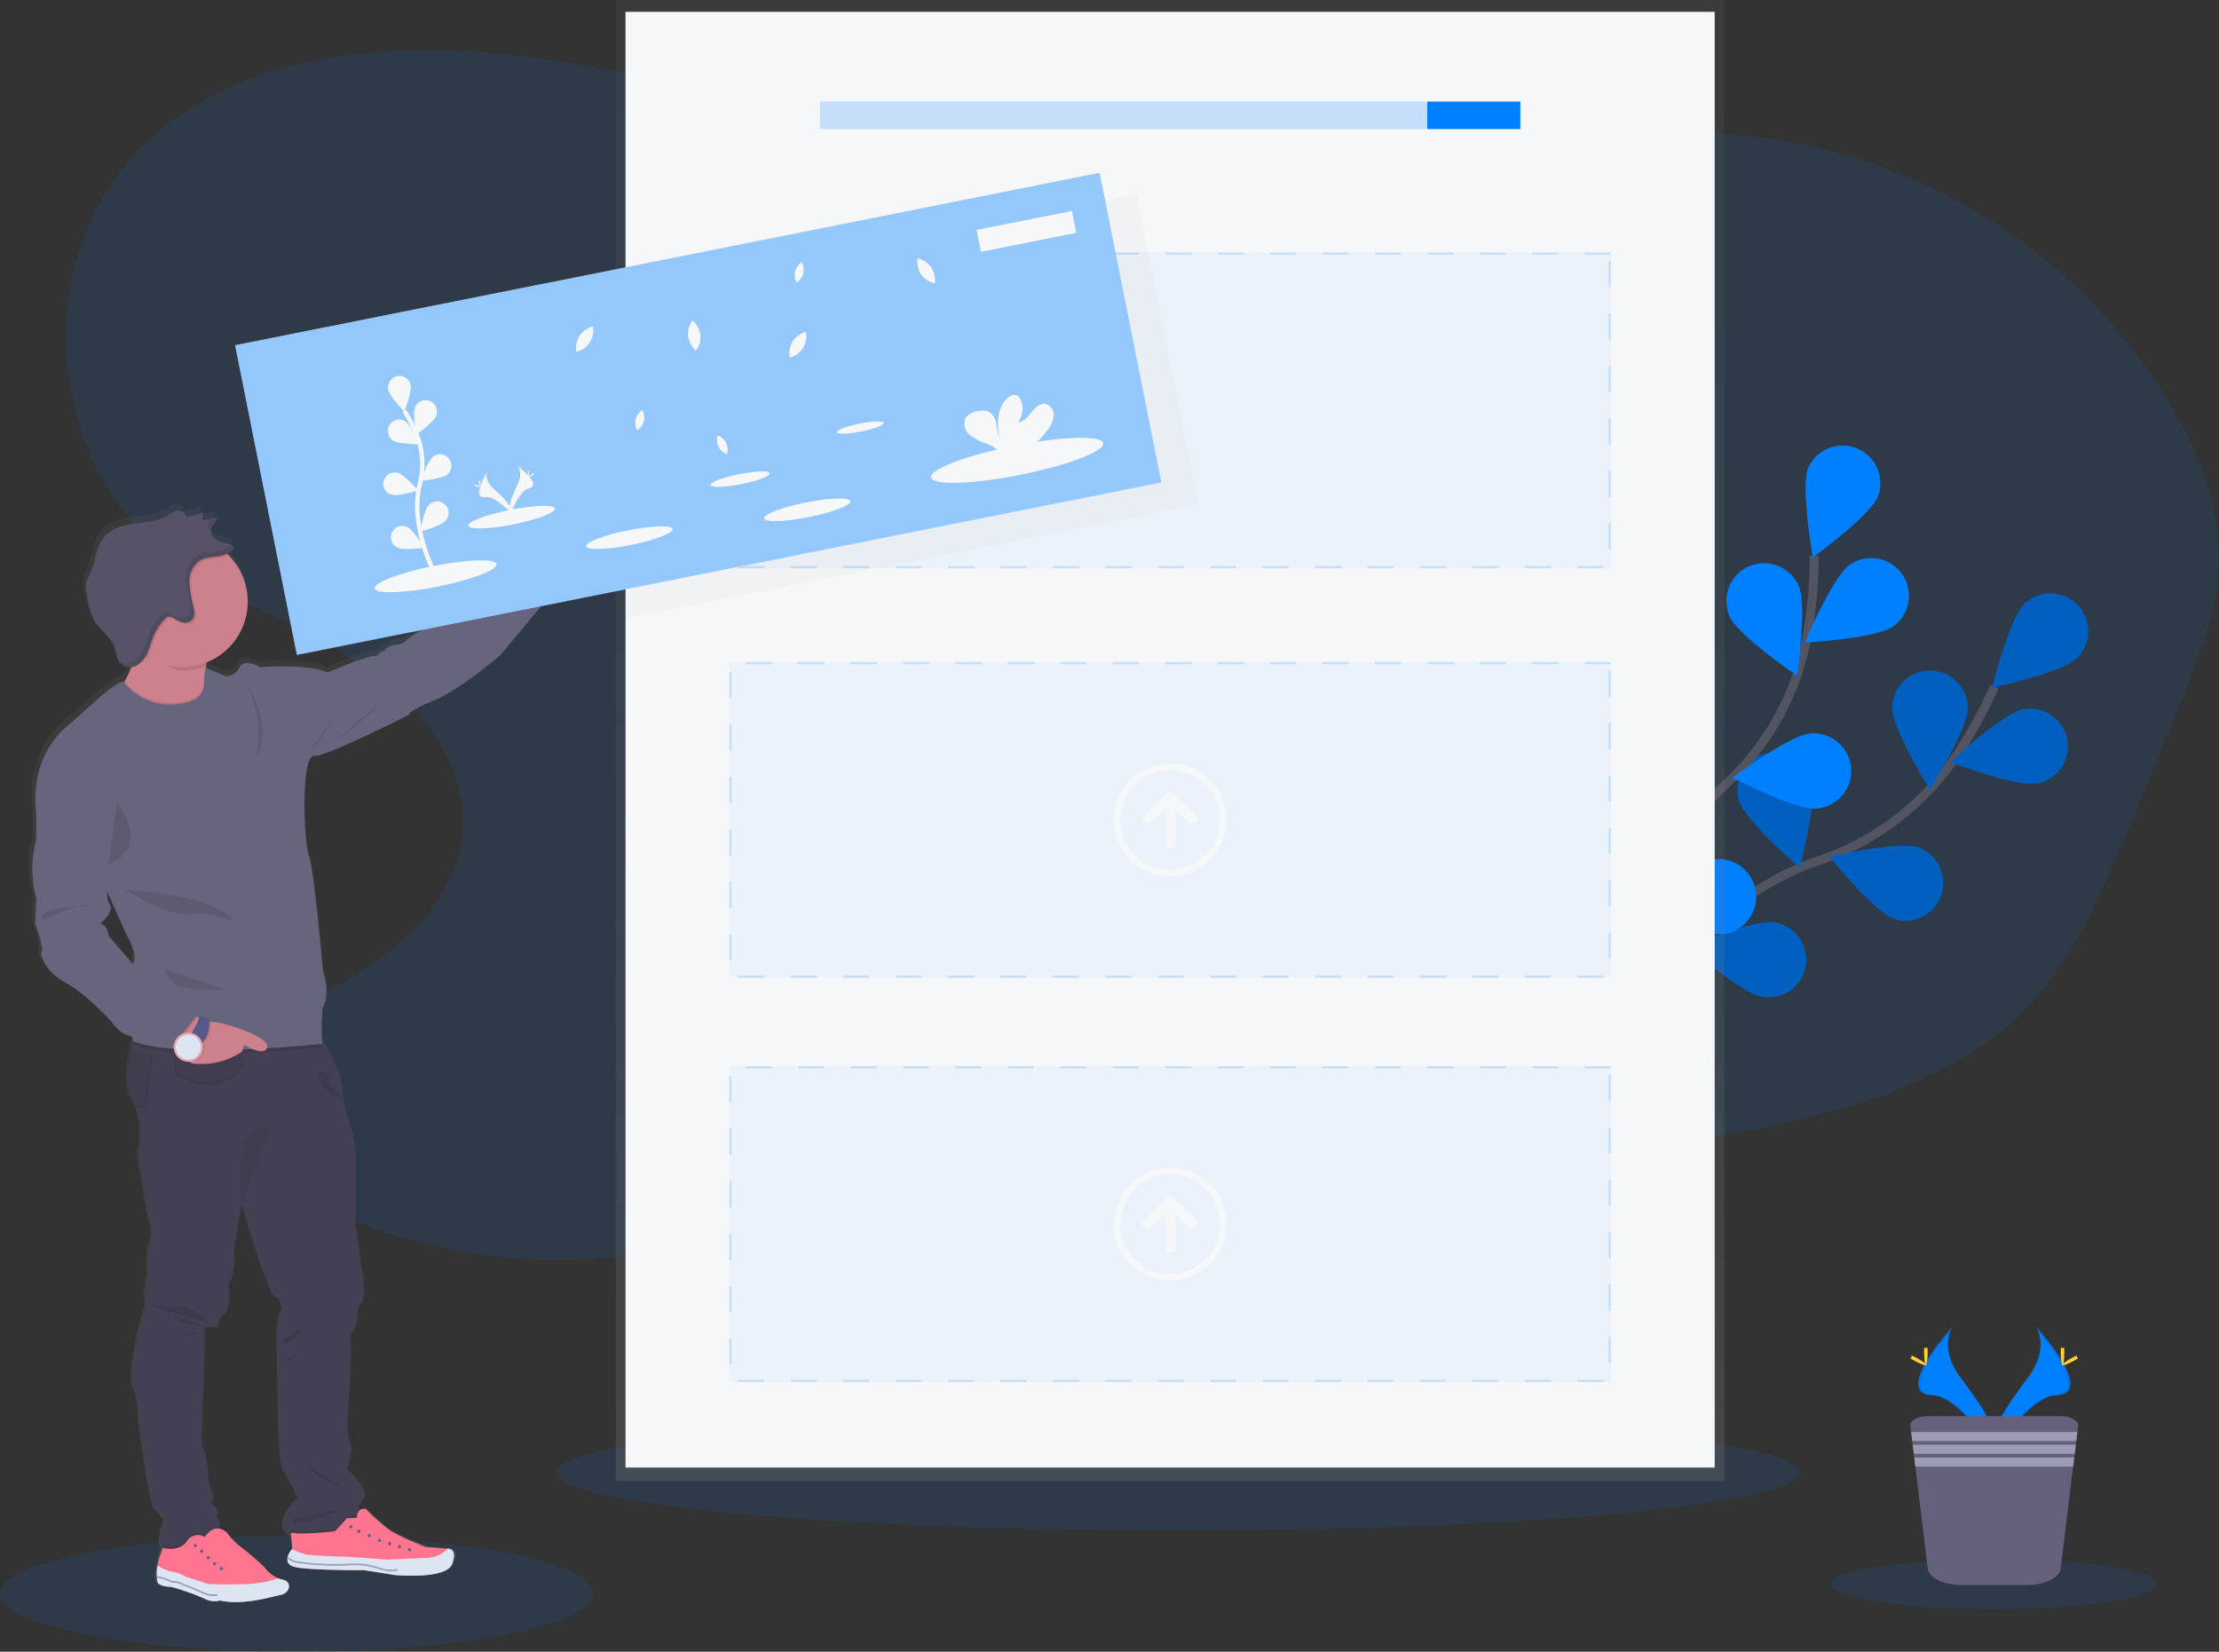 <svg xmlns="http://www.w3.org/2000/svg" xmlns:xlink="http://www.w3.org/1999/xlink" width="500" height="372.13" viewBox="0 0 500 372.13">
    <rect x="0" y="0" width="500" height="372.13" fill="#333333" stroke="none"/>
    <defs>
        <style>
            .cls-1,.cls-23,.cls-3,.cls-8{fill:#007fff}.cls-1,.cls-12,.cls-21{opacity:.1}.cls-2,.cls-24{fill:none;stroke-miterlimit:10}.cls-2{stroke:#535461;stroke-width:2px}.cls-4{opacity:.25}.cls-5{fill:url(#linear-gradient)}.cls-6{fill:#f6f7f9}.cls-22,.cls-7,.cls-8{opacity:.2}.cls-9{fill:url(#linear-gradient-2)}.cls-10{fill:#cc818c}.cls-11{fill:#444053}.cls-13{opacity:.05}.cls-14{fill:#ff748f}.cls-15,.cls-17{fill:#575988}.cls-16{fill:#dce6f2}.cls-17{opacity:.5}.cls-18{fill:#67647e}.cls-19{fill:#585268}.cls-20{fill:#e4aab4}.cls-23{opacity:.4}.cls-24{stroke:#f6f7f9}.cls-25{fill:#ffd037}.cls-26{fill:#65617d}.cls-27{fill:#9d9cb5}
        </style>
        <linearGradient id="linear-gradient" x1=".5" x2=".5" y1="1" gradientUnits="objectBoundingBox">
            <stop offset="0" stop-color="gray" stop-opacity=".251"/>
            <stop offset=".54" stop-color="gray" stop-opacity=".122"/>
            <stop offset="1" stop-color="gray" stop-opacity=".102"/>
        </linearGradient>
        <linearGradient id="linear-gradient-2" x1="3.47" x2="3.47" y1="1" xlink:href="#linear-gradient"/>
    </defs>
    <g id="Group_11" data-name="Group 11" transform="translate(0 -13.619)">
        <path id="Path_36" d="M433.225 146.045c-20.815 13.165-47.814 12.308-71.47 5.465s-45.392-19.048-68.433-27.718a241.585 241.585 0 0 0-60.127-14.159c-29.377-3.038-62.185.66-82.651 21.943-22.794 23.705-21.047 66.463 3.609 88.214 12.539 11.067 28.963 16.5 43.28 25.138S225 267.919 223.791 284.6c-1.127 15.439-14.253 27.289-27.841 34.724-10.5 5.745-23.43 12.018-24.695 23.917-1.226 11.515 9.65 20.54 20.033 25.67 33.867 16.739 75.6 16.576 109.34-.423 12.037-6.065 23.1-14.13 35.728-18.856 33.143-12.411 69.668.084 104.766 4.652a231.038 231.038 0 0 0 89.11-5.864c17.384-4.638 34.832-11.727 47.041-24.936 8.8-9.526 14.277-21.579 19.437-33.478q8.242-19.043 15.838-38.352c3.043-7.729 6.031-15.607 6.819-23.878 1.423-14.981-4.574-29.79-12.736-42.438a126.639 126.639 0 0 0-187.58-28.471" class="cls-1" data-name="Path 36" transform="translate(-119.576 -83.855)"/>
        <ellipse id="Ellipse_3" cx="66.828" cy="13.066" class="cls-1" data-name="Ellipse 3" rx="66.828" ry="13.066" transform="translate(0 359.617)"/>
        <ellipse id="Ellipse_4" cx="140.085" cy="13.066" class="cls-1" data-name="Ellipse 4" rx="140.085" ry="13.066" transform="translate(125.271 332.327)"/>
        <path id="Path_37" d="M836.32 484.2s19.639-34.787 49.232-44.8a60.541 60.541 0 0 0 30.657-22.932 102.023 102.023 0 0 0 9.044-16.271" class="cls-2" data-name="Path 37" transform="translate(-475.876 -231.841)"/>
        <path id="Path_38" d="M1035.038 372.058c-3.373 3.269-19.068 6.651-19.068 6.651s3.85-15.582 7.222-18.856a8.5 8.5 0 0 1 11.845 12.2z" class="cls-3" data-name="Path 38" transform="translate(-567.081 -210.138)"/>
        <path id="Path_39" d="M1016.429 427.036c-4.6.911-19.619-4.78-19.619-4.78s11.7-10.989 16.311-11.9a8.5 8.5 0 1 1 3.308 16.685z" class="cls-3" data-name="Path 39" transform="translate(-557.354 -236.911)"/>
        <path id="Path_40" d="M956.024 489.43c-4.431-1.536-14.524-14.03-14.524-14.03s15.651-3.584 20.087-2.048a8.507 8.507 0 0 1-5.563 16.074z" class="cls-3" data-name="Path 40" transform="translate(-529.274 -268.786)"/>
        <path id="Path_41" d="M893.55 524.737c-4.633-.763-16.69-11.368-16.69-11.368s14.824-6.174 19.457-5.416a8.5 8.5 0 0 1-2.767 16.778z" class="cls-3" data-name="Path 41" transform="translate(-496.457 -286.512)"/>
        <path id="Path_42" d="M970.23 401.237c0 4.7 8.493 18.319 8.493 18.319s8.512-13.618 8.512-18.314a8.5 8.5 0 1 0-17 0z" class="cls-3" data-name="Path 42" transform="translate(-543.86 -228.053)"/>
        <path id="Path_43" d="M899.882 441.231c1.4 4.48 13.588 14.937 13.588 14.937s4.047-15.538 2.644-20.018a8.511 8.511 0 1 0-16.247 5.081z" class="cls-3" data-name="Path 43" transform="translate(-507.94 -247.059)"/>
        <path id="Path_44" d="M837.936 493.487c.64 4.657 10.88 17.025 10.88 17.025s6.617-14.627 5.992-19.284a8.5 8.5 0 1 0-16.857 2.265z" class="cls-3" data-name="Path 44" transform="translate(-476.665 -274.31)"/>
        <path id="Path_45" d="M1035.038 372.058c-3.373 3.269-19.068 6.651-19.068 6.651s3.85-15.582 7.222-18.856a8.5 8.5 0 0 1 11.845 12.2z" class="cls-4" data-name="Path 45" transform="translate(-567.081 -210.138)"/>
        <path id="Path_46" d="M1016.429 427.036c-4.6.911-19.619-4.78-19.619-4.78s11.7-10.989 16.311-11.9a8.5 8.5 0 1 1 3.308 16.685z" class="cls-4" data-name="Path 46" transform="translate(-557.354 -236.911)"/>
        <path id="Path_47" d="M956.024 489.43c-4.431-1.536-14.524-14.03-14.524-14.03s15.651-3.584 20.087-2.048a8.507 8.507 0 0 1-5.563 16.074z" class="cls-4" data-name="Path 47" transform="translate(-529.274 -268.786)"/>
        <path id="Path_48" d="M893.55 524.737c-4.633-.763-16.69-11.368-16.69-11.368s14.824-6.174 19.457-5.416a8.5 8.5 0 0 1-2.767 16.778z" class="cls-4" data-name="Path 48" transform="translate(-496.457 -286.512)"/>
        <path id="Path_49" d="M970.23 401.237c0 4.7 8.493 18.319 8.493 18.319s8.512-13.618 8.512-18.314a8.5 8.5 0 1 0-17 0z" class="cls-4" data-name="Path 49" transform="translate(-543.86 -228.053)"/>
        <path id="Path_50" d="M899.882 441.231c1.4 4.48 13.588 14.937 13.588 14.937s4.047-15.538 2.644-20.018a8.511 8.511 0 1 0-16.247 5.081z" class="cls-4" data-name="Path 50" transform="translate(-507.94 -247.059)"/>
        <path id="Path_51" d="M837.936 493.487c.64 4.657 10.88 17.025 10.88 17.025s6.617-14.627 5.992-19.284a8.5 8.5 0 1 0-16.857 2.265z" class="cls-4" data-name="Path 51" transform="translate(-476.665 -274.31)"/>
        <path id="Path_52" d="M838.61 453.065s3.86-39.76 26.832-60.905a60.257 60.257 0 0 0 18.708-33.389 101.857 101.857 0 0 0 1.679-18.541" class="cls-2" data-name="Path 52" transform="translate(-477.039 -201.395)"/>
        <path id="Path_53" d="M946.951 301.268c-1.753 4.357-14.73 13.785-14.73 13.785s-2.8-15.809-1.039-20.185a8.5 8.5 0 0 1 15.754 6.356z" class="cls-3" data-name="Path 53" transform="translate(-523.741 -175.839)"/>
        <path id="Path_54" d="M950.05 356.721c-3.84 2.7-19.87 3.584-19.87 3.584s6.243-14.77 10.088-17.492a8.5 8.5 0 1 1 9.783 13.908z" class="cls-3" data-name="Path 54" transform="translate(-523.527 -201.92)"/>
        <path id="Path_55" d="M916.074 438.434c-4.677.394-18.964-6.937-18.964-6.937s12.859-9.615 17.542-10.009a8.5 8.5 0 0 1 1.423 16.946z" class="cls-3" data-name="Path 55" transform="translate(-506.738 -242.633)"/>
        <path id="Path_56" d="M874.515 495.74c-4.544 1.177-19.865-3.633-19.865-3.633s11.048-11.653 15.6-12.83a8.5 8.5 0 0 1 4.268 16.463z" class="cls-3" data-name="Path 56" transform="translate(-485.182 -271.847)"/>
        <path id="Path_57" d="M895.1 355.773c1.9 4.293 15.188 13.293 15.188 13.293s2.265-15.892.364-20.185a8.506 8.506 0 1 0-15.552 6.892z" class="cls-3" data-name="Path 57" transform="translate(-505.344 -203.217)"/>
        <path id="Path_58" d="M847.011 420.874c3.1 3.525 18.477 8.148 18.477 8.148s-2.6-15.843-5.7-19.373a8.512 8.512 0 1 0-12.8 11.225z" class="cls-3" data-name="Path 58" transform="translate(-480.222 -235.166)"/>
        <path id="Path_59" d="M811.562 493.75c2.462 4 16.832 11.156 16.832 11.156s.118-16.055-2.339-20.057a8.5 8.5 0 0 0-14.494 8.9z" class="cls-3" data-name="Path 59" transform="translate(-462.668 -272.756)"/>
        <path id="Path_60" d="M281.84 0v333.694h249.8V0z" class="cls-5" data-name="Path 60" transform="translate(-143.084 13.619)"/>
        <path id="Rectangle_297" d="M0 0h245.423v327.98H0z" class="cls-6" data-name="Rectangle 297" transform="translate(140.947 16.286)"/>
        <g id="Group_2" class="cls-7" data-name="Group 2" transform="translate(184.749 36.506)">
            <path id="Rectangle_298" d="M0 0h157.814v6.179H0z" class="cls-3" data-name="Rectangle 298"/>
        </g>
        <path id="Rectangle_299" d="M0 0h20.968v6.179H0z" class="cls-3" data-name="Rectangle 299" transform="translate(321.595 36.506)"/>
        <g id="Group_3" class="cls-7" data-name="Group 3" transform="translate(164.342 162.771)">
            <path id="Rectangle_300" d="M0 0h198.622v71.136H0z" class="cls-8" data-name="Rectangle 300" transform="translate(.005)"/>
            <path id="Path_61" d="M636.627 388.86h-5.908v.492h5.908zm-11.816 0H618.9v.492h5.908zm-11.816 0h-5.908v.492H613zm-11.816 0h-5.908v.492h5.908zm-11.816 0h-5.908v.492h5.908zm-11.816 0h-5.908v.492h5.908zm-11.816 0h-5.908v.492h5.908zm-11.816 0h-5.908v.492h5.908zm-11.816 0h-5.908v.492h5.909zm-11.816 0h-5.908v.492h5.908zm-11.816 0h-5.908v.492h5.908zm-11.816 0h-5.908v.492h5.908zm-11.816 0h-5.908v.492h5.908zm-11.816 0h-5.908v.492h5.908zm-11.816 0H465.3v.492h5.908zm-11.816 0h-5.908v.492h5.908zm-11.816 0h-5.908v.492h5.908zm-9.083 2.245H438v5.908h.492zm0 11.816H438v5.908h.492zm0 11.816H438v5.908h.492zm0 11.816H438v5.908h.492zm0 11.816H438v5.908h.492zm0 11.816H438v5.908h.492zm7.414 9.32H440V460h5.908zm11.816 0h-5.908V460h5.908zm11.816 0h-5.904V460h5.908zm11.816 0h-5.908V460h5.908zm11.816 0h-5.908V460h5.908zm11.816 0h-5.908V460h5.908zm11.816 0h-5.908V460h5.91zm11.816 0h-5.908V460h5.908zm11.816 0h-5.908V460h5.908zm11.816 0h-5.906V460h5.908zm11.816 0h-5.908V460h5.908zm11.816 0h-5.908V460h5.908zm11.816 0h-5.908V460h5.914zm11.816 0h-5.91V460h5.908zm11.816 0h-5.908V460h5.908zm11.816 0h-5.908V460h5.908zm11.816 0h-5.908V460h5.908zm1.664-9.659h-.492v5.908h.492zm0-11.816h-.492v5.908h.492zm0-11.816h-.492v5.908h.492zm0-11.816h-.492v5.902h.492zm0-11.816h-.492v5.908h.492zm0-11.816h-.492v5.908h.492z" class="cls-3" data-name="Path 61" transform="translate(-438 -388.855)"/>
        </g>
        <path id="Path_62" d="M118.02 406.312s2.1 5.332 1.344 6.641c0 0 .379 3.939 5.46 6.641s10.831 9.167 10.831 9.167a6.893 6.893 0 0 0 4.529 3.131c.049.62.084.985.084.985l.266.113c-.059.217-.118.443-.177.674a38.754 38.754 0 0 0-.4 1.7c-.842 3.835-1.349 8.591.35 11.264a9.311 9.311 0 0 1 .62 1.127c2.294 4.864.724 10.969.724 10.969s2.009 13.844 2.885 16.089c.625 1.59.049 3.811-.34 4.968a5.543 5.543 0 0 0-.286 1.723v4.923s-.985 4.116-.492 5.238-.876 4.244-.876 4.244-3.264 13.593-1.886 15.838 1.255 7.232 1.255 7.232 2.634 19.457 3.643 20.185a11.99 11.99 0 0 1 2.132 2.5s-1.792 4.406-.714 6.223a1.247 1.247 0 0 0 .089.133 26.369 26.369 0 0 0-.881 2.654 12.34 12.34 0 0 0-.226 1.123 14.28 14.28 0 0 0-.192 2.5l-.079.069.084.074a4.139 4.139 0 0 0 .162 1.1c.374 1.123 3.2 1.123 3.2 1.123a60.3 60.3 0 0 1 7.311 2.56 5 5 0 0 0 3.8.527c5.179 1.187 11.816-.871 13.839-1.275s2.8-2.993.31-3.5a5.3 5.3 0 0 1-.926-.281 7.572 7.572 0 0 1-3.116-2.486 63.055 63.055 0 0 0-5.288-4.524 15.44 15.44 0 0 1-3.313-3.333 3.446 3.446 0 0 0-1.871-.926 2.009 2.009 0 0 0-.418-2.506 2.033 2.033 0 0 0-.576-2.526l-.93-.719.217-.251a2.028 2.028 0 0 0 .187-2.388 8.671 8.671 0 0 1-.9-3.968c-.256-4.864-1.507-6.735-1.507-6.735l.753-22.2a31.292 31.292 0 0 1 0-3.614c.123-1.374 2.462-.492 2.821-.842s.438-2.151 1.442-2.654a2.806 2.806 0 0 0 .911-1.536 8.906 8.906 0 0 0 .256-4.332 2.545 2.545 0 0 1 .463-1.969c1.132-1.477.753-6.607.753-6.607l1.738-10.693c2.757 9.073 6.267 20 7.429 20.8a3.572 3.572 0 0 1 1.753 3.24c-1.63 2-.985 10.6-.985 10.6s0 23.819 1.177 25.443a60.941 60.941 0 0 1 3.446 6.607s-6.7 5.908-1.477 8.926l.222 2.521a.778.778 0 0 0-.084.108 4.88 4.88 0 0 0-.985 2.063l-.034.039c-.094.8.256 1.58 1.728 1.91 3.52.778 15.818.719 15.818.719l6.893 1.088s11.816 1.122 13.145-2.526-1.034-3.446-1.034-3.446h-.094l-4.923-.394s-6.243-2.4-8.537-4.057a49.14 49.14 0 0 1-5.11-4.554 1.994 1.994 0 0 0-1.3.241l-.212-.212-.34-.34 1.295-1.969c1.295-2.245-3.786-6.489-3.786-6.489s1.359-5.238.857-5.484-.832-5-.832-5 1.236-17.231.734-18.831a2.527 2.527 0 0 1 .6-2.147 5.337 5.337 0 0 0 .985-3.343 3.942 3.942 0 0 1 .822-2.865c1.507-1.625 0-8.606 0-8.606l-1.251-9.231V460.03a23.209 23.209 0 0 0-1.541-8.256 23.513 23.513 0 0 1-1.27-5.686l.418.123a1.744 1.744 0 0 1-.443-.364c-.025-.236-.054-.492-.074-.714-.4-4.618-2.846-9.1-4.564-11.747-.394-1.546.044-7.99.044-7.99 1.969-3.368.094-8.232.094-8.232s-1.969-23.011-3.2-26.192-1.787-22.918 1.132-22.731 21.741-9.354 21.741-9.354-.468-.748 5.745-3.274 15.262-10.383 15.262-10.383l12.52-14.967a.316.316 0 0 1-.138 0l.256-.084a10.6 10.6 0 0 0 6.568-5.642c2.166-4.756-2.171-11.19-5.012-14.08L235.818 309c-.724.6-.458 3.22-1.639 6.031a64.4 64.4 0 0 0-2.462 7.68l-.128.492-.118-.217-6.582 5.214-6.213 5.051s-13.746 6.641-15.439 8.325-2.26 1.216-3.761 1.59-1.7 1.4-2.166 1.31-1.319 1.31-1.969 1.122-2.068.561-3.013.748-7.631 3.023-7.631 3.023c-4.145-2.058-15.346-1.216-15.346-1.216s-3.673-2.151-4.707 0a3.555 3.555 0 0 1-3.2 2.058l-4.465-1.9a1.273 1.273 0 0 1 .034-.359v-.074c.034-.281.079-.546.123-.8a14.834 14.834 0 0 0 5.125-24.183l-.389-.374a6.511 6.511 0 0 0 1.285-.8.684.684 0 0 0 .276-.35.389.389 0 0 0-.039-.3.891.891 0 0 0-.492-.546c-1.359-.734-2.86-.492-4.037-1.669a2.639 2.639 0 0 1-.615-.95 1.846 1.846 0 0 1 0-1.187c.33-.876 1.393-1.477 1.329-2.422h-.044v-.162a8.37 8.37 0 0 1-3.515.6l.222-.985h.084l.118-.522-.084.025.034-.167-3.308.886a.832.832 0 0 1-.743-.044 1.246 1.246 0 0 1-.256-.517 1.615 1.615 0 0 0-1.93-.719 8.032 8.032 0 0 0-1.969 1.078c-2.142 1.3-4.756 1.477-7.247 1.792s-5.14.852-6.893 2.644c-2.324 2.393-2.294 6.159-3.747 9.157a8.1 8.1 0 0 0-.665 1.511 5.908 5.908 0 0 0 .039 2.388 17.529 17.529 0 0 0 1.969 6.671l-.133-.158a8.893 8.893 0 0 0 .492.768c.881 1.241 2.122 2.25 3.062 3.446-.059-.113-.133-.217-.2-.33a6.72 6.72 0 0 1 1.231 2.043c.325.926.394 1.969.783 2.846a3.077 3.077 0 0 0 .561.935 2.846 2.846 0 0 0 2.383.817 20.455 20.455 0 0 1-1.477 3.072l-.074.128a2.342 2.342 0 0 0-.738.084c-1.093.2-4.835 3.417-4.835 3.417l-6.681 5.908c-10.073 7.877-7.813 20.111-7.813 20.111v6.2a26.185 26.185 0 0 0 0 13.293zm20.235-54.77zm-5.524 54.864s3.486-2.806 2.26-4.49a6.042 6.042 0 0 1-.586-2.954l4.539 10.083s2.732 4.4 1.319 6.361v.034l-5.416-6.3s-.23-2.734-2.116-2.734z" class="cls-9" data-name="Path 62" transform="translate(-110.862 -185.54)"/>
        <path id="Path_63" d="M347.23 327.978l2.954 5.765a11.633 11.633 0 0 0 2.762-.576 10.481 10.481 0 0 0 6.484-5.608c2.649-5.859-4.554-14.277-6.6-15.38s-1.118 2.23-2.649 5.908a63.115 63.115 0 0 0-2.408 7.631 159.97 159.97 0 0 0-.543 2.26z" class="cls-10" data-name="Path 63" transform="translate(-227.576 -187.046)"/>
        <path id="Path_64" d="M155.69 386.32l4.741 7.065s22.4 10.688 18.127-1.856c-1.886-5.529-2.112-9.581-1.772-12.377a.436.436 0 0 0 0-.079 9.952 9.952 0 0 1 1.763-5.022s-21.839-11.176-18.59-3.53a10.556 10.556 0 0 1 .807 5.032 17.187 17.187 0 0 1-2.353 6.976 22.965 22.965 0 0 1-2.723 3.791z" class="cls-10" data-name="Path 64" transform="translate(-130.335 -215.416)"/>
        <path id="Path_65" d="M166.066 621.335s-3.225 13.5-1.861 15.754 1.236 7.188 1.236 7.188 2.6 19.333 3.6 20.077a12 12 0 0 1 2.107 2.462s-1.772 4.377-.709 6.184a1.477 1.477 0 0 0 .709.63c1.659.7 7.793-2.408 11.289-4.313a2 2 0 0 0 .359-3.245 2.038 2.038 0 0 0-.571-2.511l-.916-.714.212-.251a2.038 2.038 0 0 0 .187-2.373 8.566 8.566 0 0 1-.9-3.939c-.246-4.83-1.477-6.691-1.477-6.691l.734-22.081a32.168 32.168 0 0 1 0-3.594c.123-1.364 2.417-.463 2.791-.837s.428-2.137 1.423-2.634a2.817 2.817 0 0 0 .9-1.526 8.965 8.965 0 0 0 .251-4.3 2.536 2.536 0 0 1 .458-1.969c1.113-1.477.743-6.568.743-6.568l1.713-10.624c2.723 9.014 6.188 19.875 7.336 20.677a3.606 3.606 0 0 1 1.733 3.22c-1.61 1.969-.985 10.541-.985 10.541s0 23.666 1.162 25.281a63.348 63.348 0 0 1 3.446 6.563s-6.641 5.908-1.418 8.891l.054.034c5.332 2.954 16.365-5.327 16.365-5.327l-1.157-1.152-.335-.34 1.28-1.969c1.28-2.23-3.737-6.444-3.737-6.444s1.339-5.209.847-5.455-.847-4.958-.847-4.958 1.216-17.1.724-18.708a2.526 2.526 0 0 1 .586-2.132 5.3 5.3 0 0 0 .95-3.323 3.928 3.928 0 0 1 .817-2.846c1.477-1.615 0-8.552 0-8.552l-1.241-9.172V585.7a23.2 23.2 0 0 0-1.477-8.2 24.773 24.773 0 0 1-1.4-6.6c-.4-4.7-2.954-9.266-4.628-11.865-.9-1.374-1.571-2.2-1.571-2.2L165.2 555.28s-.65 1.763-1.275 4.224c-.138.532-.276 1.1-.4 1.689-.827 3.811-1.329 8.532.35 11.19a9.561 9.561 0 0 1 .61 1.122c2.27 4.83.719 10.9.719 10.9s1.969 13.755 2.846 15.986c.615 1.58.049 3.786-.335 4.923a5.5 5.5 0 0 0-.281 1.713v4.879s-.985 4.091-.492 5.2-.876 4.229-.876 4.229z" class="cls-11" data-name="Path 65" transform="translate(-133.922 -310.571)"/>
        <path id="Path_66" d="M164.625 579.21a10.241 10.241 0 0 1 .6 1.1l2.235-.128c-.217-1.147 1.3-11.929 1.3-11.929l-4.489-.253c-.827 3.83-1.329 8.552.354 11.21z" class="cls-12" data-name="Path 66" transform="translate(-134.303 -317.029)"/>
        <path id="Path_67" d="M163.857 578.461a9.558 9.558 0 0 1 .61 1.122l2.235-.128c-.217-1.147 1.3-11.929 1.3-11.929l-4.495-.256c-.816 3.806-1.319 8.537.35 11.191z" class="cls-11" data-name="Path 67" transform="translate(-133.919 -316.658)"/>
        <path id="Path_68" d="M163.857 578.461a9.558 9.558 0 0 1 .61 1.122l2.235-.128c-.217-1.147 1.3-11.929 1.3-11.929l-4.495-.256c-.816 3.806-1.319 8.537.35 11.191z" class="cls-13" data-name="Path 68" transform="translate(-133.919 -316.658)"/>
        <path id="Path_69" d="M178.36 789.414a1.476 1.476 0 0 0 .709.63c1.659.7 7.793-2.407 11.289-4.313a1.969 1.969 0 0 0 .926-1.1c-1.969-.364-3.294 1.851-3.294 1.851a2.954 2.954 0 0 0-4.086.985c-1.708 2.511-5.361 1.452-5.361 1.452s-.075.194-.183.495z" class="cls-12" data-name="Path 69" transform="translate(-141.844 -426.986)"/>
        <path id="Path_70" d="M176.1 797.415c.374 1.113 3.161 1.113 3.161 1.113a58.9 58.9 0 0 1 7.222 2.545 4.889 4.889 0 0 0 3.747.522c5.11 1.182 11.683-.867 13.662-1.265s2.757-2.954.31-3.446a5.065 5.065 0 0 1-.916-.281 7.443 7.443 0 0 1-3.047-2.462 62.929 62.929 0 0 0-5.219-4.519 15.187 15.187 0 0 1-3.274-3.313c-2.91-2.57-4.987.985-4.987.985a2.954 2.954 0 0 0-4.086.985c-1.708 2.506-5.361 1.447-5.361 1.447s-.655 1.679-.96 2.885c-.079.305-.158.689-.226 1.118a9.671 9.671 0 0 0-.026 3.686z" class="cls-14" data-name="Path 70" transform="translate(-140.61 -427.386)"/>
        <circle id="Ellipse_8" cx=".34" cy=".34" r=".34" class="cls-15" data-name="Ellipse 8" transform="translate(43.669 361.507)"/>
        <circle id="Ellipse_9" cx=".34" cy=".34" r=".34" class="cls-15" data-name="Ellipse 9" transform="translate(46.579 364.235)"/>
        <circle id="Ellipse_10" cx=".34" cy=".34" r=".34" class="cls-15" data-name="Ellipse 10" transform="translate(49.537 366.681)"/>
        <circle id="Ellipse_11" cx=".34" cy=".34" r=".34" class="cls-15" data-name="Ellipse 11" transform="translate(48.006 365.588)"/>
        <circle id="Ellipse_12" cx=".34" cy=".34" r=".34" class="cls-15" data-name="Ellipse 12" transform="translate(45.062 362.782)"/>
        <path id="Path_71" d="M176.1 806.022c.374 1.113 3.161 1.113 3.161 1.113a58.9 58.9 0 0 1 7.222 2.545 4.889 4.889 0 0 0 3.747.522c5.11 1.182 11.683-.867 13.662-1.265s2.757-2.954.31-3.446a5.065 5.065 0 0 1-.916-.281 23.949 23.949 0 0 1-6.705 1.27c-5.051.217-9.049 0-9.049 0l-5.11-1.644a8.629 8.629 0 0 0-3.161-1.142 8.2 8.2 0 0 1-3.136-1.364 9.7 9.7 0 0 0-.025 3.692z" class="cls-16" data-name="Path 71" transform="translate(-140.61 -435.993)"/>
        <path id="Path_72" d="M188.758 811.573a4.288 4.288 0 0 0 .847-.084l-.074-.364a5.415 5.415 0 0 1-3.062-.428c-.458-.177-.911-.394-1.354-.6a22.077 22.077 0 0 0-1.615-.7l-.492-.177c-.276-.094-.561-.187-.827-.3-.158-.064-.305-.138-.458-.212a5.106 5.106 0 0 0-1.147-.433 5.471 5.471 0 0 0-.625-.084 5.206 5.206 0 0 1-.566-.069 5 5 0 0 1-1.073-.4 5.377 5.377 0 0 0-1.152-.428l-.276-.044a1.31 1.31 0 0 1-.8-.3l-.276.251a1.62 1.62 0 0 0 1.014.409l.261.044a5.58 5.58 0 0 1 1.073.4 5.132 5.132 0 0 0 1.152.428 5.3 5.3 0 0 0 .611.074 5.319 5.319 0 0 1 .581.079 4.632 4.632 0 0 1 1.063.409 9.874 9.874 0 0 0 1.325.527l.492.172c.537.2 1.068.448 1.585.689s.906.428 1.378.61a6.605 6.605 0 0 0 2.415.531z" class="cls-17" data-name="Path 72" transform="translate(-140.55 -438.339)"/>
        <path id="Path_73" d="M186.008 686.96a9.1 9.1 0 0 0-6.971-3.687 25.989 25.989 0 0 1-6.287-.492 15.737 15.737 0 0 0 4.771 1.891 83.6 83.6 0 0 1 8.487 2.288z" class="cls-12" data-name="Path 73" transform="translate(-138.996 -375.3)"/>
        <path id="Path_74" d="M190.355 691.081s-2.324-1.61-3.653-1.674-2.462-.187-2.462-.187a7.16 7.16 0 0 0 2.043.985c1.098.334 4.072.876 4.072.876z" class="cls-12" data-name="Path 74" transform="translate(-144.83 -378.57)"/>
        <path id="Path_75" d="M192.01 695.3s-3.5.276-3.53 1.206" class="cls-12" data-name="Path 75" transform="translate(-146.982 -381.656)"/>
        <path id="Path_76" d="M255.851 582.4c-.182.034-3.313-3.249-3.53-4.554a3.176 3.176 0 0 0-1.364-2s-2.014.807-.217 3.279a9.944 9.944 0 0 0 5.111 3.275z" class="cls-12" data-name="Path 76" transform="translate(-178.212 -321.014)"/>
        <path id="Path_77" d="M164.04 370.521c.714 1.684 1.339 1.812 1.206 3.446a12.333 12.333 0 0 0 2.836 2.23c2.215 1.315 4.628 3.889 7.385 3.889a14.652 14.652 0 0 0 5.416-1.019 9.951 9.951 0 0 1 1.763-5.022s-21.855-11.17-18.606-3.524z" class="cls-12" data-name="Path 77" transform="translate(-134.407 -215.415)"/>
        <path id="Path_78" d="M157.58 345.97a14.77 14.77 0 1 0 14.77-14.77 14.77 14.77 0 0 0-14.77 14.77z" class="cls-10" data-name="Path 78" transform="translate(-131.295 -196.811)"/>
        <path id="Path_79" d="M155.69 397.978l4.741 7.065s22.4 10.688 18.127-1.856c-1.886-5.529-2.112-9.581-1.772-12.377h-.034a11.713 11.713 0 0 0-.448 2.846c-.069 1.93-.118 4.367-4.923 5.174a13.366 13.366 0 0 1-13.012-4.628 22.968 22.968 0 0 1-2.678 3.776z" class="cls-12" data-name="Path 79" transform="translate(-130.335 -227.074)"/>
        <path id="Path_80" d="M347.23 342.043l2.954 5.765a11.635 11.635 0 0 0 2.762-.576l.256-.31c-1.206.463-5.3-7.252-5.3-7.252l-.128.1a177.896 177.896 0 0 0-.544 2.273z" class="cls-12" data-name="Path 80" transform="translate(-227.576 -201.111)"/>
        <path id="Path_81" d="M165.13 559.494c9.566 4.15 42.665.61 42.665.61a4.2 4.2 0 0 1-.167-1.083c-.9-1.374-1.571-2.2-1.571-2.2l-39.652-1.551s-.65 1.762-1.275 4.224z" class="cls-12" data-name="Path 81" transform="translate(-135.128 -310.566)"/>
        <path id="Path_82" d="M158.808 365.588l4.431 1.891a3.505 3.505 0 0 0 3.161-2.048c1.024-2.137 4.648 0 4.648 0s11.062-.837 15.149 1.211c0 0 6.6-2.792 7.533-2.954s2.324-.93 2.954-.743 1.477-1.211 1.969-1.118.65-.93 2.142-1.3 2.043.094 3.717-1.58 15.262-8.271 15.262-8.271l6.095-5.041 6.5-5.2s4.091 7.715 5.3 7.247l-12.358 14.868s-8.926 7.808-15.06 10.339-5.667 3.249-5.667 3.249-18.59 9.482-21.475 9.3-2.324 19.422-1.109 22.583 3.171 26 3.171 26 1.856 4.835-.094 8.182c0 0-.463 6.893 0 8.084 0 0-33.306 3.564-42.758-.65 0 0-1.393-15.429 0-17.379s-1.3-6.321-1.3-6.321l-5.947-13.293-14.5-14.592s-2.23-12.175 7.715-19.983l6.587-5.854s3.692-3.2 4.771-3.4.684 0 .684 0a13.314 13.314 0 0 0 13.135 4.79c4.785-.807 4.84-3.249 4.923-5.174a11.943 11.943 0 0 1 .423-2.851z" class="cls-18" data-name="Path 82" transform="translate(-112.397 -201.497)"/>
        <path id="Path_83" d="M161.55 493.16s20.45.84 24.537 7.252c0 0-5.3-2.511-10.038-1.767s-14.499-5.485-14.499-5.485z" class="cls-12" data-name="Path 83" transform="translate(-133.31 -279.034)"/>
        <path id="Path_84" d="M193.23 533.867s-9.664.65-11.712-1.393-2.048-3.254-2.048-3.254z" class="cls-12" data-name="Path 84" transform="translate(-142.408 -297.341)"/>
        <path id="Path_85" d="M155.757 453.14s8.182 9.664-1.767 13.849z" class="cls-12" data-name="Path 85" transform="translate(-129.472 -258.717)"/>
        <path id="Path_86" d="M251.34 415.19s-2.954 6.07-4.46 6.474z" class="cls-12" data-name="Path 86" transform="translate(-176.631 -239.451)"/>
        <path id="Path_87" d="M267.227 409.9s-7.434 6.7-8.827 7.345c0 0 7.715-7.345 8.827-7.345z" class="cls-12" data-name="Path 87" transform="translate(-182.479 -236.765)"/>
        <path id="Path_88" d="M216.11 396.88s7.153 10.688 2.506 17.192c0 0 2.604-7.715-2.506-17.192z" class="cls-12" data-name="Path 88" transform="translate(-161.009 -230.155)"/>
        <path id="Path_89" d="M179.47 555.187l2.186 2.058.305.286 2.535 2.393c.182.138.359.276.537.4 10.314 7.385 12.382-3.835 12.382-3.835s4.554 2.954 5.2.556-10.58-5.854-12.269-5.667a1.978 1.978 0 0 1-.448 0 7.292 7.292 0 0 1-2.309-.817l-.492-.271c-.94-.527-1.669-1.049-1.669-1.049z" class="cls-10" data-name="Path 89" transform="translate(-142.408 -307.505)"/>
        <path id="Path_90" d="M156.83 345.94a14.77 14.77 0 0 0 7.217 12.7 8.427 8.427 0 0 0 .542-1.073c.532-1.241.852-2.56 1.388-3.8a11.722 11.722 0 0 1 2.486-3.619 1.546 1.546 0 0 1 .655-.453 1.8 1.8 0 0 1 1.359.374 6.2 6.2 0 0 0 2.058.906 2.215 2.215 0 0 0 2.068-.625 3.119 3.119 0 0 0 .33-2.58 31.435 31.435 0 0 1-.985-5.77 5.656 5.656 0 0 1 2.462-5.032c1.477-.857 3.363-.64 5.027-1.1a6 6 0 0 0 .758-.261 14.77 14.77 0 0 0-25.359 10.339z" class="cls-12" data-name="Path 90" transform="translate(-130.914 -196.781)"/>
        <path id="Path_91" d="M176.453 327.364c.271.143.561.4.492.694a.664.664 0 0 1-.271.345 6.369 6.369 0 0 1-2.339 1.2c-1.664.453-3.53.241-5.032 1.093a5.723 5.723 0 0 0-2.462 5.031 30.554 30.554 0 0 0 .985 5.77 3.1 3.1 0 0 1-.325 2.58 2.206 2.206 0 0 1-2.068.625 6.158 6.158 0 0 1-2.063-.9 1.792 1.792 0 0 0-1.354-.379 1.688 1.688 0 0 0-.66.453 11.815 11.815 0 0 0-2.456 3.624c-.542 1.231-.862 2.55-1.388 3.791a6.144 6.144 0 0 1-2.486 3.092 3.118 3.118 0 0 1-3.722-.394c-.906-.995-.842-2.393-1.27-3.609-.738-2.107-2.8-3.446-4.091-5.248-1.443-2.048-1.861-4.623-2.235-7.094a5.844 5.844 0 0 1-.039-2.373 8.665 8.665 0 0 1 .655-1.506c1.433-2.954 1.408-6.715 3.7-9.093 1.718-1.782 4.332-2.329 6.794-2.629s5.041-.492 7.153-1.777a7.648 7.648 0 0 1 1.94-1.073 1.554 1.554 0 0 1 1.9.714 1.275 1.275 0 0 0 .256.517.8.8 0 0 0 .729.039l3.274-.876-.374 1.649a8.138 8.138 0 0 0 3.446-.6c.064.93-.985 1.536-1.315 2.407a2.23 2.23 0 0 0 .64 2.265c1.165 1.16 2.646.944 3.986 1.662z" class="cls-19" data-name="Path 91" transform="translate(-124.178 -190.878)"/>
        <path id="Path_92" d="M237.31 781.427l.133 1.477.054.034c5.332 2.954 16.365-5.327 16.365-5.327l-1.162-1.151a2.043 2.043 0 0 0-.492 1.556l-2.25.123-2.7 2.91s-7.286.847-9.261.374z" class="cls-12" data-name="Path 92" transform="translate(-171.772 -422.86)"/>
        <path id="Path_93" d="M237.426 789.5c3.471.773 15.621.714 15.621.714l6.814 1.083s11.678 1.113 12.978-2.511-1.024-3.407-1.024-3.407h-.089l-4.864-.394s-6.164-2.388-8.429-4.032a49.135 49.135 0 0 1-5.051-4.524s-2.028-.394-1.994 1.969l-2.25.123-2.7 2.915s-7.286.842-9.261.369h-.677l.315 3.594-.089.108c-.457.542-2.396 3.285.7 3.993z" class="cls-14" data-name="Path 93" transform="translate(-170.958 -422.829)"/>
        <circle id="Ellipse_13" cx=".34" cy=".34" r=".34" class="cls-15" data-name="Ellipse 13" transform="translate(78.708 357.288)"/>
        <circle id="Ellipse_14" cx=".34" cy=".34" r=".34" class="cls-15" data-name="Ellipse 14" transform="translate(87.446 361.079)"/>
        <circle id="Ellipse_15" cx=".34" cy=".34" r=".34" class="cls-15" data-name="Ellipse 15" transform="translate(91.946 362.442)"/>
        <circle id="Ellipse_16" cx=".34" cy=".34" r=".34" class="cls-15" data-name="Ellipse 16" transform="translate(85.152 360.355)"/>
        <circle id="Ellipse_17" cx=".34" cy=".34" r=".34" class="cls-15" data-name="Ellipse 17" transform="translate(89.706 361.763)"/>
        <circle id="Ellipse_18" cx=".34" cy=".34" r=".34" class="cls-15" data-name="Ellipse 18" transform="translate(82.833 359.277)"/>
        <circle id="Ellipse_19" cx=".34" cy=".34" r=".34" class="cls-15" data-name="Ellipse 19" transform="translate(80.544 358.282)"/>
        <path id="Path_94" d="M237.426 798.748c3.471.773 15.621.714 15.621.714l6.814 1.083s11.678 1.113 12.978-2.511-1.024-3.407-1.024-3.407h-.089c-.748.96-2.24 2.058-5.174 2.112l-8.4.34-8.7-.62s-8.148-.246-9.477-.522a19.539 19.539 0 0 1-3.249-1.2c-.457.563-2.396 3.307.7 4.011z" class="cls-16" data-name="Path 94" transform="translate(-170.958 -432.082)"/>
        <path id="Path_95" d="M259.2 801.736a5.34 5.34 0 0 0 1.379-.172l-.1-.359a6.758 6.758 0 0 1-3.446-.158c-.414-.1-.822-.226-1.226-.35a19.116 19.116 0 0 0-2.27-.571 18.887 18.887 0 0 0-3.761-.108h-.266a57.99 57.99 0 0 1-11.161-.492 4.227 4.227 0 0 1-2.383-.955l-.266.256a4.483 4.483 0 0 0 2.59 1.063 57.608 57.608 0 0 0 11.235.492h.266a18.476 18.476 0 0 1 3.687.108 18.1 18.1 0 0 1 2.22.561c.414.123.827.241 1.241.35a9.113 9.113 0 0 0 2.261.335z" class="cls-17" data-name="Path 95" transform="translate(-170.955 -434.084)"/>
        <path id="Path_96" d="M179.47 555.182l2.186 2.058 5.416-6.961c-.94-.527-1.669-1.049-1.669-1.049z" class="cls-12" data-name="Path 96" transform="translate(-142.408 -307.5)"/>
        <path id="Path_97" d="M124.141 445.4l-4.273 5.947v6.228a25.827 25.827 0 0 0 0 13.2l-.217 5.76s2.073 5.3 1.329 6.6c0 0 .374 3.9 5.391 6.6s10.688 9.133 10.688 9.133 2.142 4.091 7.9 3.161l5.484 2.324 6.321-8.084-8.552-4.648s-2.954-4-4.741-3.811l-7.247-8.483s-.182-2.7-2.043-2.7c0 0 3.446-2.787 2.23-4.46s-.187-9.108-.187-9.108z" class="cls-18" data-name="Path 97" transform="translate(-111.705 -254.788)"/>
        <path id="Path_98" d="M134.267 500.308s-9.763-.182-10.969 2.324 7.996-3.718 10.969-2.324z" class="cls-12" data-name="Path 98" transform="translate(-113.836 -282.558)"/>
        <path id="Path_99" d="M184.45 558.4a2.677 2.677 0 0 0 .039.492 3.284 3.284 0 0 0 3.072 2.791h.177a3.279 3.279 0 0 0 3.279-3.284 3.2 3.2 0 0 0-.182-1.068c1.551-1.246 1.635-3.486 1.6-4.6a7.29 7.29 0 0 1-2.309-.817 15.363 15.363 0 0 1-1.62 3.3 3.274 3.274 0 0 0-4.052 3.19z" class="cls-12" data-name="Path 99" transform="translate(-144.936 -308.861)"/>
        <path id="Path_100" d="M193.413 550.43s2.2.492 2.2.9.492 4.032-1.925 5.519-2.166-2.078-2.166-2.078 2.078-3.194 1.891-4.341z" class="cls-15" data-name="Path 100" transform="translate(-148.523 -308.109)"/>
        <circle id="Ellipse_20" cx="3.284" cy="3.284" r="3.284" class="cls-20" data-name="Ellipse 20" transform="translate(39.145 246.255)"/>
        <circle id="Ellipse_21" cx="2.821" cy="2.821" r="2.821" class="cls-16" data-name="Ellipse 21" transform="translate(39.607 246.717)"/>
        <path id="Path_101" d="M200 567.67a16.254 16.254 0 0 1-15.863 2.107v2.791s5.947 4.086 11.323 1.61 4.54-6.508 4.54-6.508z" class="cls-12" data-name="Path 101" transform="translate(-144.779 -316.862)"/>
        <path id="Path_102" d="M200 566.16a16.268 16.268 0 0 1-15.863 2.107v2.787s5.947 4.091 11.323 1.615 4.54-6.509 4.54-6.509z" class="cls-12" data-name="Path 102" transform="translate(-144.779 -316.095)"/>
        <path id="Path_103" d="M200 566.16a16.268 16.268 0 0 1-15.863 2.107v2.787s5.947 4.091 11.323 1.615 4.54-6.509 4.54-6.509z" class="cls-11" data-name="Path 103" transform="translate(-144.779 -316.095)"/>
        <path id="Path_104" d="M199.643 566.16a16.268 16.268 0 0 1-15.863 2.107v2.787s5.947 4.091 11.323 1.615 4.54-6.509 4.54-6.509z" class="cls-13" data-name="Path 104" transform="translate(-144.596 -316.095)"/>
        <path id="Path_105" d="M249.13 776.41s-9.3 1.708-10.659 2.078.374 1.024.374 1.024 8.483-1.522 10.285-3.102z" class="cls-12" data-name="Path 105" transform="translate(-172.097 -422.834)"/>
        <path id="Path_106" d="M253.211 761.552c-.153 0-6.316-1.738-7.651-4.712" class="cls-12" data-name="Path 106" transform="translate(-175.96 -412.899)"/>
        <path id="Path_107" d="M238.22 694.156s-2.5 3.284-4.111 3.2 2.644-3.323 4.111-3.2z" class="cls-12" data-name="Path 107" transform="translate(-169.964 -381.074)"/>
        <path id="Path_108" d="M237.314 705.24s-1.054 2.324-2.6 1.58" class="cls-12" data-name="Path 108" transform="translate(-170.452 -386.703)"/>
        <path id="Path_109" d="M221.105 601.564l-6.592 17.384s-.93-11.185 1.034-14.533a5.814 5.814 0 0 1 5.558-2.851z" class="cls-13" data-name="Path 109" transform="translate(-160.087 -334.056)"/>
        <g id="Group_4" class="cls-21" data-name="Group 4" transform="translate(21.293 129.239)">
            <path id="Path_110" d="M195.17 321.277l.059-.251 1.058-.286-.118.522a8.453 8.453 0 0 1-.999.015z" data-name="Path 110" transform="translate(-171.671 -320.74)"/>
            <path id="Path_111" d="M200.217 326.548l-.108-.1a2.22 2.22 0 0 1-.64-2.265 3.146 3.146 0 0 1 .527-.837 8.233 8.233 0 0 0 1.526-.453c.064.931-.985 1.536-1.31 2.408a1.881 1.881 0 0 0 .005 1.247z" data-name="Path 111" transform="translate(-173.809 -321.831)"/>
            <path id="Path_112" d="M161.74 361.453a6.139 6.139 0 0 0 2.462-3.092c.527-1.236.852-2.555 1.388-3.791a11.733 11.733 0 0 1 2.462-3.619 1.591 1.591 0 0 1 .66-.453 1.782 1.782 0 0 1 1.359.374 6.09 6.09 0 0 0 2.058.9 2.2 2.2 0 0 0 2.068-.62 3.111 3.111 0 0 0 .325-2.585 31.784 31.784 0 0 1-.985-5.77c0-1.955.738-4.062 2.437-5.027 1.5-.857 3.368-.645 5.032-1.1a6.361 6.361 0 0 0 2.339-1.2l.128-.118a3.413 3.413 0 0 1 .409.192c.266.143.556.4.492.694a.719.719 0 0 1-.276.345 6.371 6.371 0 0 1-2.339 1.2c-1.664.453-3.53.236-5.032 1.093a5.648 5.648 0 0 0-2.437 5.032 32.216 32.216 0 0 0 .985 5.77 3.1 3.1 0 0 1-.325 2.58 2.206 2.206 0 0 1-2.068.625 6.189 6.189 0 0 1-2.058-.9 1.807 1.807 0 0 0-1.359-.379 1.64 1.64 0 0 0-.66.453 11.816 11.816 0 0 0-2.462 3.624c-.537 1.231-.862 2.55-1.388 3.791a6.129 6.129 0 0 1-2.462 3.087 3.11 3.11 0 0 1-3.727-.394 2.979 2.979 0 0 1-.556-.93 3.19 3.19 0 0 0 3.53.218z" data-name="Path 112" transform="translate(-152.908 -328.162)"/>
            <path id="Path_113" d="M150.955 374.46c-.93-1.172-2.151-2.176-3.023-3.412a8.2 8.2 0 0 1-.492-.758c1.137 1.433 2.678 2.59 3.515 4.17z" data-name="Path 113" transform="translate(-147.44 -345.895)"/>
        </g>
        <g id="Group_5" class="cls-21" data-name="Group 5" transform="translate(140.947 57.424)">
            <path id="Path_114" d="M415.3 186.407l-129.01 25.724v-72.539l115.1-22.952z" class="cls-22" data-name="Path 114" transform="translate(-286.29 -116.64)"/>
        </g>
        <g id="Group_6" class="cls-7" data-name="Group 6" transform="translate(164.342 70.496)">
            <path id="Rectangle_301" d="M0 0h198.622v71.136H0z" class="cls-8" data-name="Rectangle 301" transform="translate(.005)"/>
            <path id="Path_115" d="M636.627 201.43h-5.908v.492h5.908zm-11.816 0H618.9v.492h5.908zm-11.816 0h-5.908v.492H613zm-11.816 0h-5.908v.492h5.908zm-11.816 0h-5.908v.492h5.908zm-11.816 0h-5.908v.492h5.908zm-11.816 0h-5.908v.492h5.908zm-11.816 0h-5.908v.492h5.908zm-11.816 0h-5.908v.492h5.909zm-11.816 0h-5.908v.492h5.908zm-11.816 0h-5.908v.492h5.908zm-11.816 0h-5.908v.492h5.908zm-11.816 0h-5.908v.492h5.908zm-11.816 0h-5.908v.492h5.908zm-11.816 0H465.3v.492h5.908zm-11.816 0h-5.908v.492h5.908zm-11.816 0h-5.908v.492h5.908zm-9.083 2.25H438v5.908h.492zm0 11.816H438v5.904h.492zm0 11.816H438v5.908h.492zm0 11.816H438v5.908h.492zm0 11.816H438v5.908h.492zm0 11.816H438v5.908h.492zm7.414 9.32H440v.492h5.908zm11.816 0h-5.908v.492h5.908zm11.816 0h-5.904v.492h5.908zm11.816 0h-5.908v.492h5.908zm11.816 0h-5.908v.492h5.908zm11.816 0h-5.908v.492h5.908zm11.816 0h-5.908v.492h5.91zm11.816 0h-5.908v.492h5.908zm11.816 0h-5.908v.492h5.908zm11.816 0h-5.906v.492h5.908zm11.816 0h-5.908v.492h5.908zm11.816 0h-5.908v.492h5.908zm11.816 0h-5.908v.492h5.914zm11.816 0h-5.91v.492h5.908zm11.816 0h-5.908v.492h5.908zm11.816 0h-5.908v.492h5.908zm11.816 0h-5.908v.492h5.908zm1.664-9.659h-.492v5.908h.492zm0-11.816h-.492v5.908h.492zm0-11.816h-.492v5.911h.492zm0-11.816h-.492v5.908h.492zm0-11.816h-.492v5.908h.492zm0-11.816h-.492v5.908h.492z" class="cls-3" data-name="Path 115" transform="translate(-438 -201.425)"/>
        </g>
        <g id="Group_7" class="cls-7" data-name="Group 7" transform="translate(164.342 253.846)">
            <path id="Rectangle_302" d="M0 0h198.622v71.136H0z" class="cls-8" data-name="Rectangle 302" transform="translate(.005)"/>
            <path id="Path_116" d="M636.627 573.85h-5.908v.492h5.908zm-11.816 0H618.9v.492h5.908zm-11.816 0h-5.908v.492H613zm-11.816 0h-5.908v.492h5.908zm-11.816 0h-5.908v.492h5.908zm-11.816 0h-5.908v.492h5.908zm-11.816 0h-5.908v.492h5.908zm-11.816 0h-5.908v.492h5.908zm-11.816 0h-5.908v.492h5.909zm-11.816 0h-5.908v.492h5.908zm-11.816 0h-5.908v.492h5.908zm-11.816 0h-5.908v.492h5.908zm-11.816 0h-5.908v.492h5.908zm-11.816 0h-5.908v.492h5.908zm-11.816 0H465.3v.492h5.908zm-11.816 0h-5.908v.492h5.908zm-11.816 0h-5.908v.492h5.908zm-9.083 2.245H438V582h.492zm0 11.816H438v5.908h.492zm0 11.816H438v5.908h.492zm0 11.816H438v5.908h.492zm0 11.816H438v5.908h.492zm0 11.816H438v5.908h.492zm7.414 9.32H440v.492h5.908zm11.816 0h-5.908v.492h5.908zm11.816 0h-5.904v.492h5.908zm11.816 0h-5.908v.492h5.908zm11.816 0h-5.908v.492h5.908zm11.816 0h-5.908v.492h5.908zm11.816 0h-5.908v.492h5.91zm11.816 0h-5.908v.492h5.908zm11.816 0h-5.908v.492h5.908zm11.816 0h-5.906v.492h5.908zm11.816 0h-5.908v.492h5.908zm11.816 0h-5.908v.492h5.908zm11.816 0h-5.908v.492h5.914zm11.816 0h-5.91v.492h5.908zm11.816 0h-5.908v.492h5.908zm11.816 0h-5.908v.492h5.908zm11.816 0h-5.908v.492h5.908zm1.664-9.659h-.492v5.908h.492zm0-11.816h-.492v5.908h.492zm0-11.816h-.492v5.908h.492zm0-11.816h-.492v5.908h.492zm0-11.816h-.492v5.908h.492zm0-11.816h-.492v5.908h.492z" class="cls-3" data-name="Path 116" transform="translate(-438 -573.845)"/>
        </g>
        <path id="Rectangle_303" d="M0 0h198.622v71.135H0z" class="cls-6" data-name="Rectangle 303" transform="rotate(-11.28 489.24 -222.554)"/>
        <path id="Rectangle_304" d="M0 0h198.622v71.135H0z" class="cls-23" data-name="Rectangle 304" transform="rotate(-11.28 489.24 -222.554)"/>
        <path id="Path_117" d="M368.588 237.347a5.785 5.785 0 0 0-.719 3.633 4.923 4.923 0 0 0 3.766-5.74 5.794 5.794 0 0 0-3.047 2.107z" class="cls-6" data-name="Path 117" transform="translate(-238.029 -148.094)"/>
        <path id="Path_118" d="M524.862 207.779a5.78 5.78 0 0 0 3.092 2.038 4.923 4.923 0 0 0-3.889-5.657 5.785 5.785 0 0 0 .797 3.619z" class="cls-6" data-name="Path 118" transform="translate(-317.334 -132.315)"/>
        <path id="Path_119" d="M468 207.943a3.968 3.968 0 0 0 .364 2.516 3.377 3.377 0 0 0 1.122-4.579 3.974 3.974 0 0 0-1.486 2.063z" class="cls-6" data-name="Path 119" transform="translate(-288.856 -133.189)"/>
        <path id="Path_120" d="M395.022 275.563a3.988 3.988 0 0 0 .364 2.521 3.382 3.382 0 0 0 1.122-4.583 3.973 3.973 0 0 0-1.486 2.062z" class="cls-6" data-name="Path 120" transform="translate(-251.806 -167.518)"/>
        <path id="Path_121" d="M432.68 287.71a3.983 3.983 0 0 0 1.9 1.694 3.382 3.382 0 0 0-2.083-4.234 3.969 3.969 0 0 0 .183 2.54z" class="cls-6" data-name="Path 121" transform="translate(-270.799 -173.442)"/>
        <path id="Path_122" d="M419.071 236.129a5.78 5.78 0 0 0 1.777 3.254 4.923 4.923 0 0 0-.788-6.824 5.79 5.79 0 0 0-.989 3.57z" class="cls-6" data-name="Path 122" transform="translate(-264.044 -146.734)"/>
        <path id="Path_123" d="M466.171 239.886a5.784 5.784 0 0 0-.64 3.648 4.923 4.923 0 0 0 3.643-5.824 5.775 5.775 0 0 0-3.003 2.176z" class="cls-6" data-name="Path 123" transform="translate(-287.601 -149.348)"/>
        <ellipse id="Ellipse_22" cx="19.796" cy="3.348" class="cls-6" data-name="Ellipse 22" rx="19.796" ry="3.348" transform="rotate(-11.28 701.573 -999.815)"/>
        <path id="Path_124" d="M564.371 274.423a5.72 5.72 0 0 0 1.29-3.161 2.556 2.556 0 0 0-1.861-2.59c-1.275-.217-2.383.862-3.175 1.886s-1.713 2.191-3.008 2.265a5.149 5.149 0 0 0 .62-5.046 2.009 2.009 0 0 0-.625-.876c-.8-.576-1.935-.034-2.614.679-2.156 2.265-2.176 5.819-1.58 8.891a14.818 14.818 0 0 1-.724-3.392 3.533 3.533 0 0 0-1.876-2.747 3.845 3.845 0 0 0-2.033-.069 4 4 0 0 0-2.954 1.526 3.2 3.2 0 0 0 .9 3.85 12.459 12.459 0 0 0 3.791 1.969 7.384 7.384 0 0 1 2.777 1.763 2.059 2.059 0 0 1 .251.364l7.075-1.413a20.072 20.072 0 0 0 3.752-3.9z" class="cls-6" data-name="Path 124" transform="translate(-328.229 -164.044)"/>
        <path id="Path_125" d="M296.035 310.432s-5.622-10.713-3.308-19.89a18.344 18.344 0 0 0-.8-11.57A30.837 30.837 0 0 0 289.28 274" class="cls-24" data-name="Path 125" transform="translate(-198.156 -167.772)"/>
        <path id="Path_126" d="M286.892 260.074c.281 1.393-1.442 5.942-1.442 5.942s-3.333-3.54-3.609-4.923a2.575 2.575 0 1 1 5.051-.985z" class="cls-6" data-name="Path 126" transform="translate(-194.345 -159.615)"/>
        <path id="Path_127" d="M298.681 272.644c-.522 1.324-4.431 4.209-4.431 4.209s-.871-4.785-.345-6.11a2.575 2.575 0 1 1 4.786 1.9z" class="cls-6" data-name="Path 127" transform="translate(-200.419 -165.293)"/>
        <path id="Path_128" d="M302.617 298.432c-1.122.876-5.957 1.388-5.957 1.388s1.664-4.569 2.782-5.445a2.576 2.576 0 1 1 3.175 4.057z" class="cls-6" data-name="Path 128" transform="translate(-201.903 -177.838)"/>
        <path id="Path_129" d="M302.132 319.8c-.955 1.054-5.632 2.378-5.632 2.378s.862-4.785 1.822-5.839a2.575 2.575 0 1 1 3.811 3.446z" class="cls-6" data-name="Path 129" transform="translate(-201.822 -188.768)"/>
        <path id="Path_130" d="M282.939 282.67c1.191.773 6.056.852 6.056.852s-2.063-4.4-3.259-5.174a2.575 2.575 0 0 0-2.8 4.323z" class="cls-6" data-name="Path 130" transform="translate(-194.365 -169.785)"/>
        <path id="Path_131" d="M281.51 307.126c1.369.379 6.031-.985 6.031-.985s-3.284-3.584-4.657-3.968a2.577 2.577 0 0 0-1.374 4.968z" class="cls-6" data-name="Path 131" transform="translate(-193.252 -182.027)"/>
        <path id="Path_132" d="M284.6 331.463c1.29.61 6.12.034 6.12.034s-2.634-4.086-3.939-4.692a2.575 2.575 0 1 0-2.2 4.658z" class="cls-6" data-name="Path 132" transform="translate(-195.023 -194.455)"/>
        <path id="Path_133" d="M339.054 298.73s1.58 1.393.241 4.234-2.437 5.233-1.516 6.656c0 0 1.851-5.15 4.086-5.662s.217-2.958-2.811-5.228z" class="cls-6" data-name="Path 133" transform="translate(-222.606 -180.327)"/>
        <path id="Path_134" d="M339.293 298.73a2.271 2.271 0 0 1 .359.468c2.708 2.142 4.362 4.318 2.26 4.8-1.969.453-3.614 4.431-4 5.44.034.064.069.128.108.187s1.851-5.15 4.086-5.662.215-2.963-2.813-5.233z" class="cls-12" data-name="Path 134" transform="translate(-222.844 -180.327)"/>
        <path id="Path_135" d="M345.95 301.633c.118.576.143 1.059.064 1.073s-.236-.438-.354-1.019 0-.32.1-.335.076-.281.19.281z" class="cls-6" data-name="Path 135" transform="translate(-226.754 -181.619)"/>
        <path id="Path_136" d="M347.26 302.663c-.453.379-.862.635-.916.571s.271-.418.724-.8.29-.133.345-.074.295-.071-.153.303z" class="cls-6" data-name="Path 136" transform="translate(-227.123 -182.103)"/>
        <path id="Path_137" d="M325.271 301.42s-.926 1.891 1.4 4 4.259 3.9 3.939 5.563c0 0-3.683-4.047-5.947-3.663s-1.317-2.661.608-5.9z" class="cls-6" data-name="Path 137" transform="translate(-215.448 -181.692)"/>
        <path id="Path_138" d="M325.28 301.42a1.969 1.969 0 0 0-.153.566c-1.684 3.018-2.373 5.657-.251 5.3 1.969-.335 5.041 2.713 5.785 3.486a1.542 1.542 0 0 1-.03.217s-3.683-4.047-5.947-3.663-1.329-2.667.596-5.906z" class="cls-12" data-name="Path 138" transform="translate(-215.458 -181.692)"/>
        <path id="Path_139" d="M323.318 306.177c.113.576.276 1.034.354 1.014s.049-.492-.064-1.073-.143-.29-.222-.271-.181-.247-.068.33z" class="cls-6" data-name="Path 139" transform="translate(-215.411 -183.894)"/>
        <path id="Path_140" d="M321.64 307.962c.566.177 1.039.256 1.063.177s-.414-.281-.985-.458-.32 0-.345.064-.284.055.267.217z" class="cls-6" data-name="Path 140" transform="translate(-214.408 -184.832)"/>
        <ellipse id="Ellipse_23" cx="14.002" cy="2.368" class="cls-6" data-name="Ellipse 23" rx="14.002" ry="2.368" transform="rotate(-11.28 770.412 -353.193)"/>
        <ellipse id="Ellipse_24" cx="9.94" cy="1.679" class="cls-6" data-name="Ellipse 24" rx="9.94" ry="1.679" transform="rotate(-11.28 712.962 -467.418)"/>
        <ellipse id="Ellipse_25" cx="6.814" cy="1.152" class="cls-6" data-name="Ellipse 25" rx="6.814" ry="1.152" transform="rotate(-11.28 696.477 -748.54)"/>
        <ellipse id="Ellipse_26" cx="5.386" cy=".911" class="cls-6" data-name="Ellipse 26" rx="5.386" ry=".911" transform="rotate(-11.28 651.68 -898.702)"/>
        <ellipse id="Ellipse_27" cx="9.94" cy="1.679" class="cls-6" data-name="Ellipse 27" rx="9.94" ry="1.679" transform="rotate(-11.28 749.654 -599.426)"/>
        <ellipse id="Ellipse_28" cx="9.94" cy="1.679" class="cls-6" data-name="Ellipse 28" rx="9.94" ry="1.679" transform="rotate(-11.28 737.885 -805.568)"/>
        <path id="Rectangle_305" d="M0 0h21.908v5.032H0z" class="cls-6" data-name="Rectangle 305" transform="rotate(-11.28 441.287 -1081.398)"/>
        <path id="Path_141" d="M627.93 455.413l-.635-.63a.684.684 0 0 1 0-.985l5.534-5.534a.684.684 0 0 1 .985 0l5.529 5.529a.684.684 0 0 1 0 .985l-.65.635a.684.684 0 0 1-.985 0l-3.264-3.446v8.182a.679.679 0 0 1-.679.684h-.911a.684.684 0 0 1-.684-.684v-8.158l-3.269 3.446a.675.675 0 0 1-.97-.025z" class="cls-6" data-name="Path 141" transform="translate(-369.653 -256.136)"/>
        <path id="Path_142" d="M626.627 436.787a11.225 11.225 0 1 1-11.22 11.223 11.225 11.225 0 0 1 11.22-11.223m0-1.477a12.7 12.7 0 1 0 12.7 12.7 12.7 12.7 0 0 0-12.7-12.7z" class="cls-6" data-name="Path 142" transform="translate(-362.969 -249.665)"/>
        <path id="Path_143" d="M627.93 640.413l-.635-.63a.684.684 0 0 1 0-.985l5.534-5.534a.684.684 0 0 1 .985 0l5.529 5.529a.684.684 0 0 1 0 .985l-.65.635a.689.689 0 0 1-.985 0l-3.279-3.446v8.182a.684.684 0 0 1-.684.684h-.891a.679.679 0 0 1-.679-.684v-8.182l-3.269 3.446a.674.674 0 0 1-.975 0z" class="cls-6" data-name="Path 143" transform="translate(-369.653 -350.056)"/>
        <path id="Path_144" d="M626.627 621.777A11.225 11.225 0 1 1 615.407 633a11.225 11.225 0 0 1 11.22-11.222m0-1.477a12.7 12.7 0 1 0 12.7 12.7 12.7 12.7 0 0 0-12.7-12.7z" class="cls-6" data-name="Path 144" transform="translate(-362.969 -343.581)"/>
        <path id="Path_145" d="M1025.8 692.73s3.515 4.593-1.62 11.525-9.354 12.8-7.655 17.113c0 0 7.744-12.879 14.051-13.056s2.162-7.838-4.776-15.582z" class="cls-3" data-name="Path 145" transform="translate(-567.169 -380.352)"/>
        <path id="Path_146" d="M1026 692.73a5.657 5.657 0 0 1 .719 1.438c6.154 7.227 9.428 13.972 3.515 14.144-5.509.158-12.116 10-13.7 12.49a4.481 4.481 0 0 0 .187.566s7.744-12.879 14.051-13.056 2.167-7.838-4.772-15.582z" class="cls-12" data-name="Path 146" transform="translate(-567.37 -380.352)"/>
        <path id="Path_147" d="M1048.162 703.551c0 1.615-.182 2.924-.409 2.924s-.4-1.31-.4-2.924.226-.857.448-.857.361-.762.361.857z" class="cls-25" data-name="Path 147" transform="translate(-583.012 -385.319)"/>
        <path id="Path_148" d="M1050.719 707.4c-1.423.773-2.658 1.241-2.767 1.044s.985-.985 2.378-1.757.862-.207.985 0 .822-.048-.596.713z" class="cls-25" data-name="Path 148" transform="translate(-583.313 -387.235)"/>
        <path id="Path_149" d="M989.945 692.73s-3.51 4.593 1.625 11.525 9.354 12.8 7.656 17.113c0 0-7.744-12.879-14.051-13.056s-2.157-7.838 4.77-15.582z" class="cls-3" data-name="Path 149" transform="translate(-549.868 -380.352)"/>
        <path id="Path_150" d="M989.945 692.73a5.766 5.766 0 0 0-.714 1.438c-6.154 7.227-9.428 13.972-3.515 14.144 5.5.158 12.116 10 13.7 12.49a5.456 5.456 0 0 1-.187.566s-7.744-12.879-14.051-13.056-2.16-7.838 4.767-15.582z" class="cls-12" data-name="Path 150" transform="translate(-549.868 -380.352)"/>
        <path id="Path_151" d="M984.81 703.551c0 1.615.182 2.924.4 2.924s.409-1.31.409-2.924-.226-.857-.453-.857-.356-.762-.356.857z" class="cls-25" data-name="Path 151" transform="translate(-551.262 -385.319)"/>
        <path id="Path_152" d="M979.356 707.4c1.418.773 2.659 1.241 2.762 1.044s-.955-.985-2.373-1.757-.861-.207-.985 0-.822-.048.596.713z" class="cls-25" data-name="Path 152" transform="translate(-548.048 -387.235)"/>
        <ellipse id="Ellipse_29" cx="36.727" cy="5.637" class="cls-1" data-name="Ellipse 29" rx="36.727" ry="5.637" transform="translate(412.63 364.884)"/>
        <path id="Path_153" d="M1016.323 736.106l-.177 1.433-.246 2.028-.1.842-.246 2.028-.108.847-.261 2.014-2.811 23.041c-.251 2.058-3.609 3.658-7.665 3.658H990.1c-4.057 0-7.414-1.6-7.666-3.658l-2.8-23.041-.251-2.023-.1-.847-.251-2.028-.1-.842-.246-2.028-.177-1.433c-.138-1.162 1.679-2.147 3.973-2.147h29.869c2.293.025 4.115 1.009 3.972 2.156z" class="cls-26" data-name="Path 153" transform="translate(-548.061 -401.278)"/>
        <path id="Path_154" d="M912.146 683.01l-.246 2.023h-36.964l-.246-2.023z" class="cls-27" data-name="Path 154" transform="translate(-444.061 -346.749)"/>
        <path id="Path_155" d="M912.157 688.84l-.246 2.028h-36.26l-.251-2.028z" class="cls-27" data-name="Path 155" transform="translate(-444.421 -349.709)"/>
        <path id="Path_156" d="M912.168 694.67l-.246 2.028h-35.556l-.246-2.028z" class="cls-27" data-name="Path 156" transform="translate(-444.787 -352.669)"/>
    </g>
</svg>
